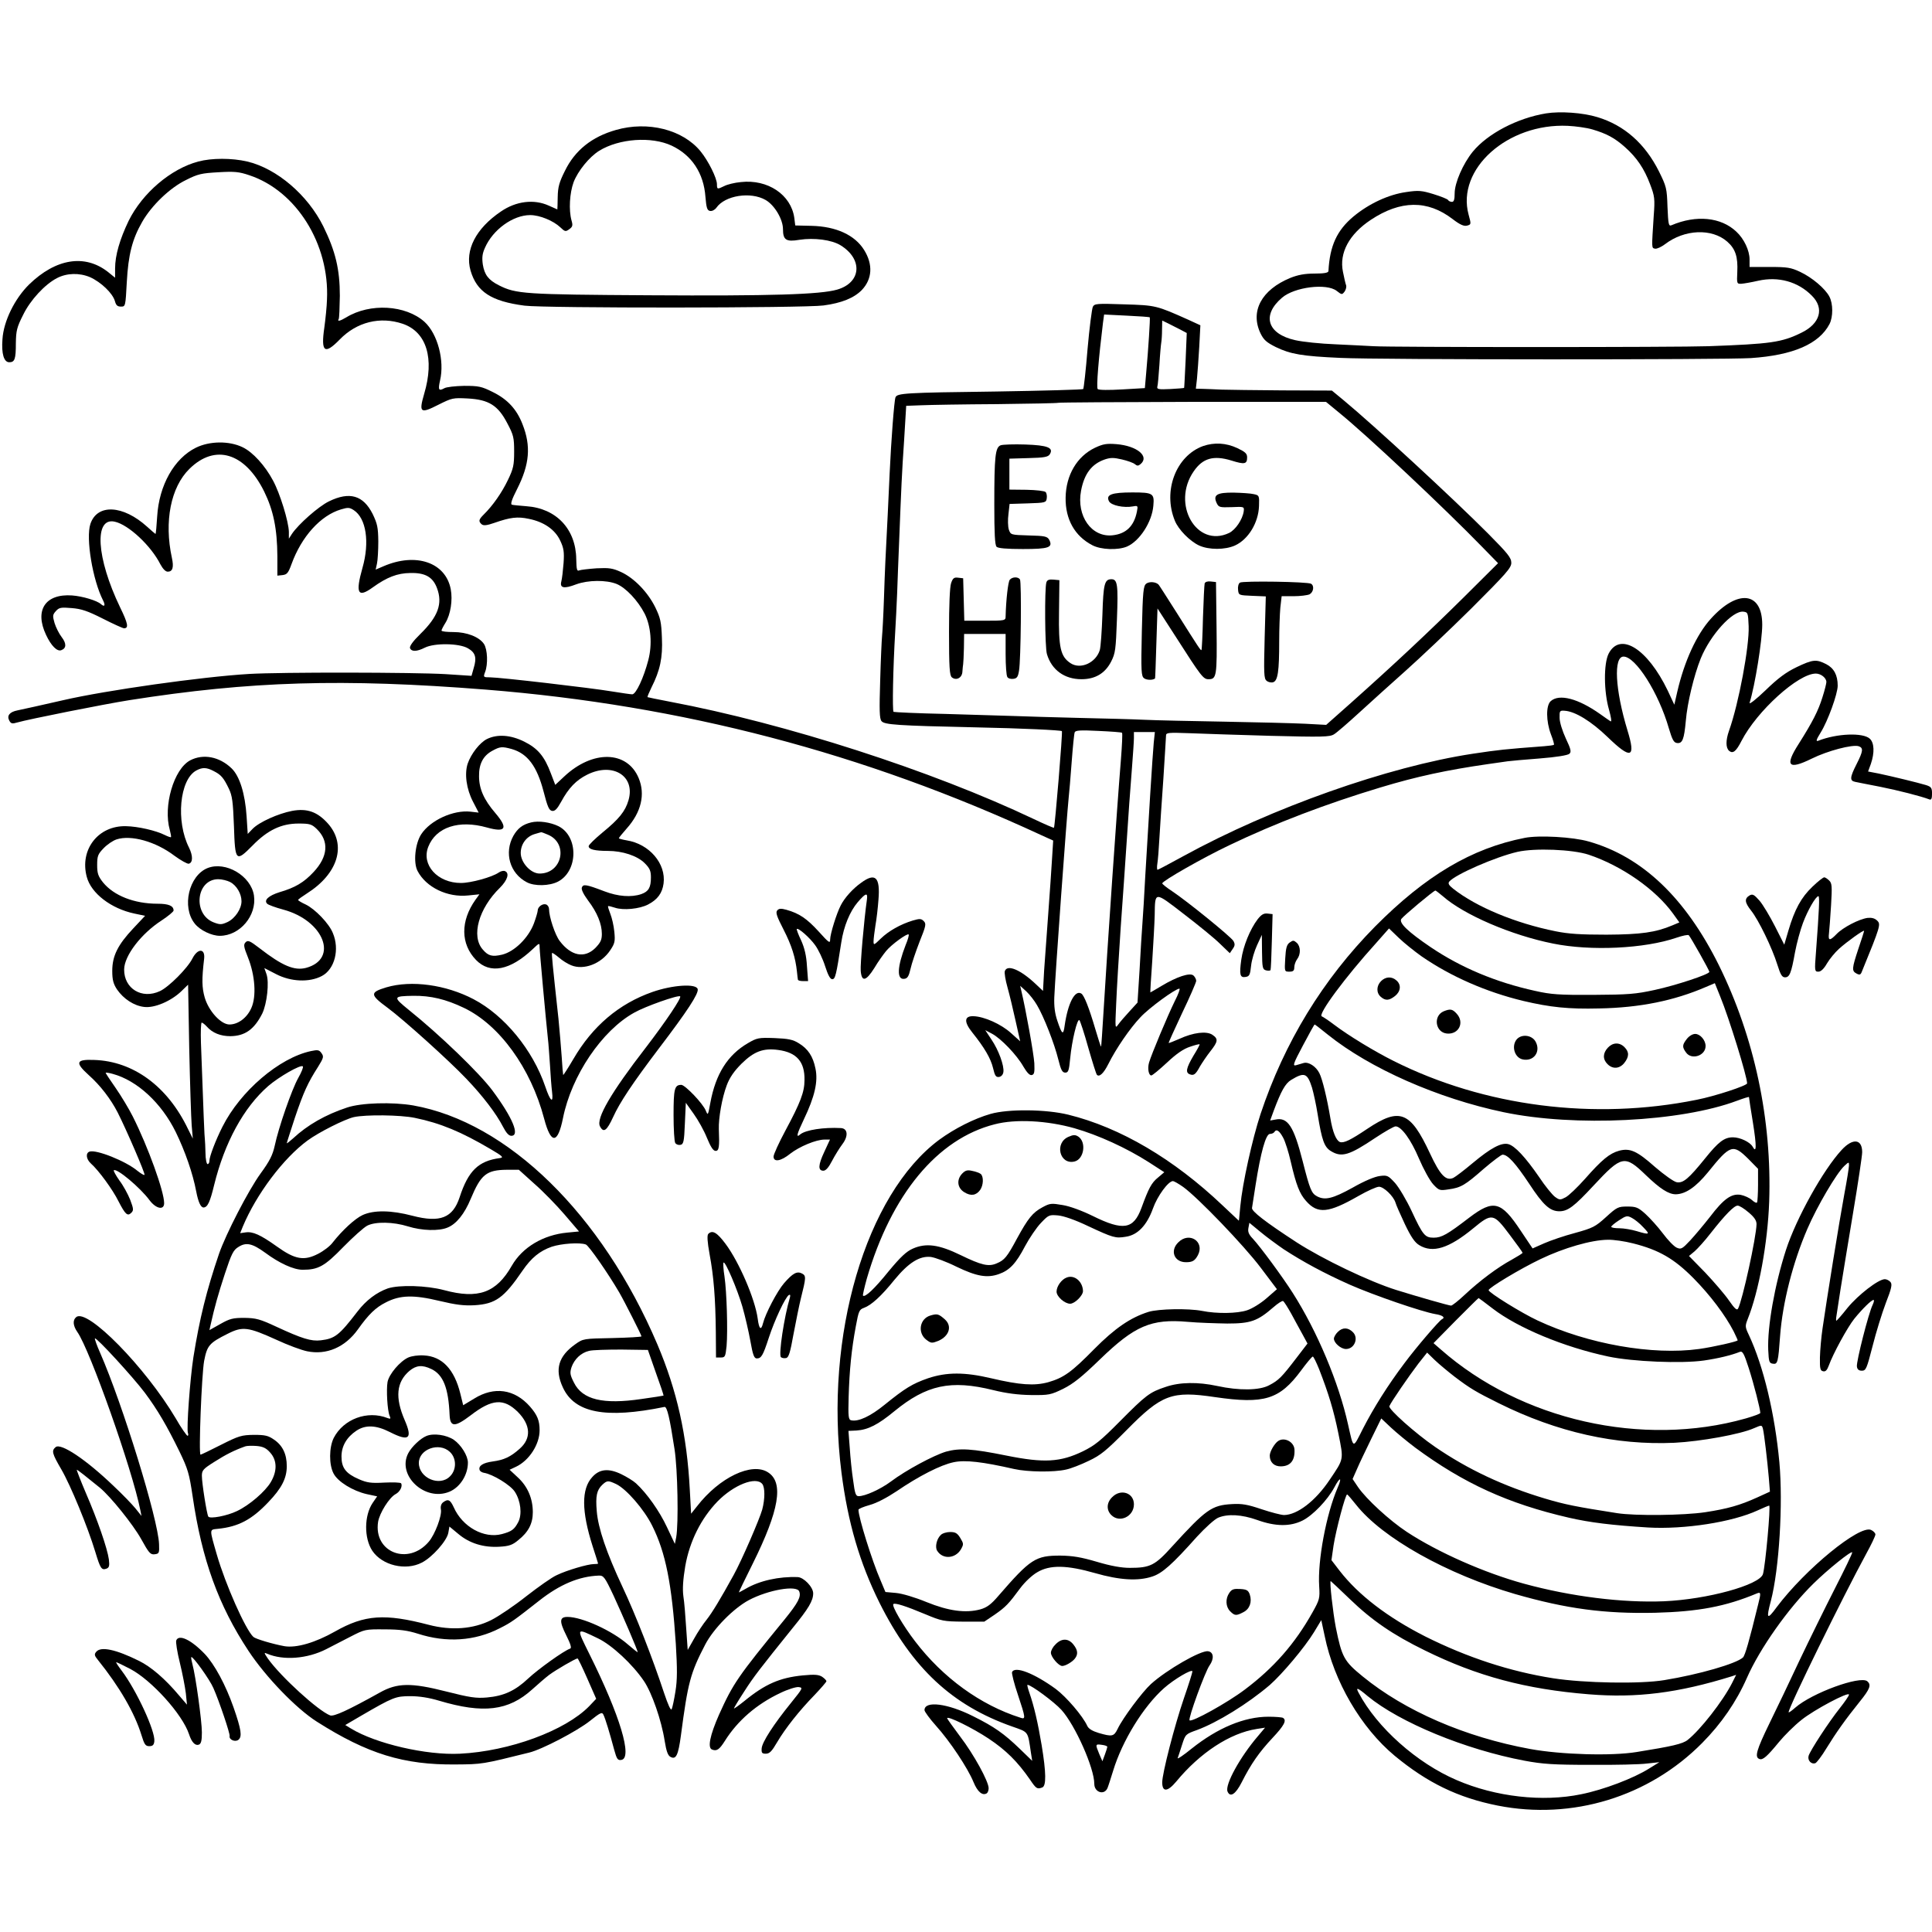 <?xml version="1.0" standalone="no"?>
<!DOCTYPE svg PUBLIC "-//W3C//DTD SVG 20010904//EN"
 "http://www.w3.org/TR/2001/REC-SVG-20010904/DTD/svg10.dtd">
<svg version="1.0" xmlns="http://www.w3.org/2000/svg"
 width="1024pt" height="1024pt" viewBox="0 0 1024 1024"
 preserveAspectRatio="xMidYMid meet">
<g transform="translate(0,1024) scale(0.1,-0.1)"
fill="#000000" stroke="none">
<path d="M8194 9639 c-152 -25 -309 -107 -388 -203 -52 -64 -96 -165 -96 -221
0 -32 -4 -45 -14 -45 -8 0 -18 4 -21 10 -3 5 -38 19 -77 31 -62 19 -79 21
-145 11 -93 -13 -197 -61 -280 -130 -87 -73 -125 -155 -132 -289 -1 -9 -23
-13 -73 -13 -53 0 -89 -7 -129 -23 -153 -63 -214 -177 -158 -294 17 -35 32
-48 82 -73 77 -37 138 -48 342 -57 202 -10 2034 -10 2175 -1 224 15 362 75
417 181 19 38 19 107 -1 145 -22 42 -91 101 -155 131 -49 23 -68 26 -162 26
l-106 0 0 40 c0 47 -29 109 -70 147 -81 77 -213 90 -344 34 -15 -6 -17 5 -21
97 -3 99 -6 109 -45 188 -74 148 -184 245 -326 288 -78 24 -197 32 -273 20z
m246 -85 c74 -22 117 -44 173 -94 62 -55 102 -114 133 -197 24 -63 26 -76 19
-168 -11 -174 -12 -169 7 -173 10 -2 33 9 52 23 104 80 249 86 331 14 43 -38
57 -80 53 -161 -3 -62 -2 -63 22 -62 14 1 54 8 89 16 107 24 211 -5 284 -79
68 -67 44 -149 -56 -197 -104 -51 -162 -59 -492 -71 -158 -6 -1690 -6 -1775 0
-30 2 -120 6 -200 10 -80 3 -176 13 -215 22 -148 33 -179 132 -70 225 66 57
237 78 290 36 27 -21 28 -21 42 -3 7 11 11 26 7 35 -3 8 -10 39 -16 69 -21
100 33 200 148 276 157 104 300 106 433 4 39 -30 60 -39 76 -35 23 6 23 7 9
58 -66 242 207 486 526 471 41 -2 100 -10 130 -19z"/>
<path d="M3264 9551 c-127 -36 -217 -108 -270 -217 -30 -60 -37 -85 -38 -138
0 -36 -2 -66 -2 -66 -1 0 -21 9 -45 20 -79 36 -174 24 -254 -31 -133 -90 -192
-205 -161 -313 33 -113 110 -163 286 -186 107 -14 1484 -13 1585 1 97 13 162
40 203 82 55 58 60 135 12 212 -49 79 -148 125 -279 128 l-86 2 -5 40 c-17
123 -141 206 -283 190 -34 -3 -73 -13 -88 -21 -37 -18 -39 -18 -39 9 0 33 -46
125 -87 175 -94 115 -279 162 -449 113z m296 -83 c106 -50 170 -145 179 -272
5 -58 9 -71 24 -74 11 -2 25 5 34 17 45 65 181 87 261 41 47 -27 92 -102 92
-155 0 -57 17 -68 87 -56 78 12 171 0 218 -29 120 -74 110 -198 -18 -235 -90
-26 -352 -34 -997 -30 -662 4 -705 7 -796 53 -55 28 -76 55 -85 110 -5 36 -3
57 11 88 42 97 149 174 240 174 51 0 123 -30 160 -65 24 -23 28 -24 47 -10 18
13 20 20 12 47 -15 55 -10 144 11 202 23 60 83 134 136 167 106 65 277 77 384
27z"/>
<path d="M1051 9384 c-146 -39 -296 -167 -369 -314 -47 -98 -72 -183 -72 -253
l0 -49 -37 30 c-123 97 -277 72 -419 -66 -76 -75 -135 -194 -141 -290 -6 -78
8 -122 36 -122 29 0 35 16 35 100 1 67 5 85 39 152 38 78 115 161 179 194 52
27 118 29 175 5 58 -26 120 -85 132 -127 6 -22 13 -29 32 -29 24 0 24 1 31
130 8 146 29 227 81 318 50 88 148 182 233 223 63 32 83 36 171 41 85 5 109 3
165 -16 249 -83 425 -365 411 -659 -1 -37 -8 -104 -14 -148 -19 -130 1 -146
81 -64 91 94 215 124 334 84 127 -43 170 -184 114 -372 -29 -100 -20 -106 76
-57 72 36 77 37 155 33 112 -6 161 -37 210 -132 33 -62 36 -76 36 -150 0 -71
-4 -90 -33 -150 -32 -67 -80 -136 -129 -184 -26 -26 -28 -35 -10 -51 10 -8 28
-6 68 8 83 29 122 34 182 21 80 -16 139 -57 166 -115 19 -40 22 -60 18 -119
-3 -39 -8 -83 -12 -98 -9 -35 14 -40 79 -15 63 23 159 24 214 2 49 -20 113
-88 149 -158 33 -66 41 -162 19 -246 -24 -92 -65 -181 -85 -181 -9 0 -56 7
-106 15 -112 19 -597 75 -647 75 -37 0 -37 1 -27 28 16 41 13 120 -6 149 -25
37 -90 63 -162 63 -35 0 -63 3 -63 8 0 4 9 22 21 41 27 44 39 120 28 178 -27
142 -184 196 -356 122 l-42 -18 7 32 c4 18 7 71 7 118 -1 74 -5 93 -30 145
-50 99 -122 120 -231 67 -56 -27 -163 -122 -197 -173 l-16 -25 0 36 c-1 54
-47 204 -84 272 -42 79 -107 151 -162 177 -71 34 -174 33 -247 -3 -115 -57
-195 -199 -205 -364 -3 -51 -7 -93 -9 -93 -1 0 -21 17 -44 38 -128 116 -265
123 -301 15 -25 -76 12 -297 67 -405 14 -27 8 -37 -11 -20 -21 19 -98 42 -153
46 -142 10 -200 -78 -138 -209 27 -58 59 -90 81 -81 27 10 28 35 2 69 -14 18
-31 52 -38 75 -11 38 -10 44 7 63 17 19 27 21 84 16 51 -4 84 -15 165 -56 55
-28 106 -51 112 -51 26 0 22 24 -21 112 -125 260 -139 478 -28 453 73 -16 192
-127 242 -226 13 -24 27 -39 39 -39 26 0 33 23 22 73 -42 193 -6 375 93 472
136 134 294 86 396 -120 49 -100 69 -197 70 -343 l0 -103 28 3 c23 3 30 11 47
58 53 146 154 258 262 290 37 11 45 11 68 -4 66 -43 85 -170 46 -306 -38 -135
-25 -161 55 -103 75 54 130 75 198 76 79 2 120 -21 142 -80 31 -82 6 -151 -88
-243 -40 -39 -58 -65 -55 -75 8 -20 36 -19 78 2 51 26 183 24 229 -3 40 -23
48 -49 30 -107 l-11 -39 -137 9 c-170 10 -873 11 -1042 1 -252 -15 -760 -87
-985 -139 -119 -27 -203 -46 -242 -54 -42 -8 -58 -28 -44 -54 9 -17 16 -18 43
-10 59 17 460 97 593 118 642 101 1130 116 1890 56 1039 -83 2002 -335 2943
-771 l64 -29 -6 -95 c-3 -52 -12 -183 -20 -290 -8 -107 -18 -244 -22 -303 l-6
-109 -37 35 c-80 76 -151 107 -165 71 -4 -9 3 -49 14 -88 11 -39 30 -119 43
-178 l24 -107 -49 44 c-52 47 -141 87 -198 89 -50 2 -52 -30 -7 -86 65 -81 98
-138 110 -188 10 -42 15 -50 32 -48 12 2 21 12 23 26 5 33 -25 116 -63 172
l-33 50 36 -19 c47 -25 131 -112 166 -174 19 -32 33 -47 44 -45 14 3 16 14 14
63 -3 50 -45 283 -69 384 l-6 26 33 -30 c17 -16 43 -49 56 -72 36 -60 93 -206
113 -288 14 -56 21 -70 37 -70 16 0 20 10 26 75 9 95 38 214 49 203 4 -4 26
-70 47 -146 22 -76 42 -141 46 -144 13 -13 36 9 60 57 42 84 115 190 170 248
46 50 186 152 207 152 5 0 -6 -30 -25 -67 -36 -73 -123 -280 -136 -325 -9 -31
-2 -68 12 -68 6 0 43 31 83 68 51 48 88 73 122 84 26 9 49 15 51 13 2 -1 -13
-29 -33 -61 -38 -65 -43 -89 -19 -98 21 -8 31 -1 54 42 12 20 36 56 55 80 41
52 43 66 10 88 -31 20 -100 12 -174 -22 -30 -13 -55 -23 -57 -22 -1 2 31 73
71 158 41 85 74 162 75 171 0 9 -7 22 -15 29 -19 16 -88 -7 -168 -55 -32 -19
-59 -35 -60 -35 -1 0 3 75 10 167 6 93 12 202 13 243 2 127 -3 127 155 5 77
-59 163 -129 191 -157 l52 -50 15 22 c13 18 13 27 4 43 -13 22 -243 209 -324
263 -29 19 -53 38 -53 42 0 13 220 138 355 202 246 118 515 220 800 306 195
59 355 93 570 124 44 6 91 13 105 15 14 2 90 9 170 15 89 7 150 17 158 25 11
10 8 24 -19 81 -18 39 -33 86 -33 109 -1 37 1 40 26 38 56 -3 142 -56 229
-140 124 -120 150 -111 105 35 -66 217 -75 392 -21 392 64 0 186 -192 240
-380 18 -60 26 -76 43 -78 29 -4 38 19 47 118 8 95 43 240 79 330 51 125 169
255 226 248 24 -3 25 -6 28 -77 4 -106 -52 -408 -104 -554 -18 -51 -18 -91 1
-107 20 -16 37 -2 65 53 82 159 301 357 394 357 27 0 56 -23 56 -45 0 -7 -9
-44 -21 -81 -22 -71 -52 -130 -126 -247 -75 -117 -55 -139 69 -78 85 42 215
76 249 66 26 -9 24 -26 -11 -95 -36 -71 -37 -88 -7 -94 12 -3 72 -14 132 -26
95 -19 217 -50 261 -67 10 -4 14 4 14 30 0 31 -4 37 -32 46 -43 13 -179 46
-250 61 l-57 11 15 41 c20 59 18 111 -6 133 -36 33 -174 28 -273 -11 -14 -5
-11 5 13 44 37 59 90 204 90 248 0 56 -20 93 -61 114 -53 27 -71 25 -157 -16
-56 -27 -98 -58 -165 -123 -49 -47 -87 -77 -84 -66 29 93 67 332 67 414 0 175
-130 190 -273 31 -75 -83 -140 -225 -177 -385 l-16 -70 -35 75 c-107 222 -252
313 -313 196 -27 -53 -26 -202 2 -298 11 -40 15 -65 8 -61 -6 4 -31 21 -56 39
-116 82 -216 108 -261 68 -26 -23 -25 -107 1 -176 11 -28 18 -53 16 -55 -2 -3
-26 -6 -52 -8 -212 -16 -239 -19 -379 -40 -448 -68 -1067 -287 -1532 -542 -73
-40 -135 -73 -138 -73 -3 0 -4 15 -1 33 3 17 8 79 11 137 3 58 13 200 21 315
7 116 14 218 14 227 0 15 13 16 123 12 67 -3 262 -9 432 -14 274 -7 313 -6
335 8 14 8 75 61 135 116 61 56 171 155 245 221 74 66 231 214 348 330 185
185 212 215 212 242 0 27 -19 50 -123 155 -185 186 -609 577 -765 706 l-63 52
-262 1 c-144 1 -289 3 -322 4 -33 2 -77 3 -99 4 l-38 1 6 53 c3 28 8 104 12
168 l6 115 -63 29 c-170 76 -173 77 -340 82 -146 5 -158 4 -167 -13 -5 -11
-18 -111 -28 -224 -9 -113 -20 -208 -23 -212 -3 -3 -211 -9 -461 -13 -487 -6
-525 -9 -534 -31 -7 -18 -23 -230 -31 -404 -3 -69 -8 -165 -10 -215 -12 -233
-15 -291 -20 -445 -3 -91 -8 -181 -10 -200 -2 -19 -7 -125 -10 -235 -5 -159
-4 -204 7 -217 15 -19 83 -24 498 -33 247 -5 452 -15 458 -20 5 -4 -37 -507
-42 -512 -2 -2 -50 19 -107 46 -541 257 -1314 506 -1929 622 -63 12 -116 23
-118 24 -2 2 8 25 21 52 45 89 60 157 55 263 -3 84 -8 105 -35 161 -40 81
-112 155 -181 187 -46 21 -64 23 -130 20 -42 -3 -84 -8 -92 -11 -12 -6 -15 4
-16 60 -2 159 -106 269 -264 280 -36 3 -71 6 -77 8 -9 3 0 29 27 82 67 132 75
229 29 345 -31 80 -80 132 -157 170 -60 30 -75 33 -152 33 -47 -1 -95 -6 -106
-13 -29 -16 -33 -8 -22 41 25 106 -13 248 -82 311 -100 90 -289 101 -415 24
-33 -20 -49 -23 -40 -9 3 6 5 61 6 123 0 141 -23 236 -87 367 -83 168 -247
308 -404 345 -81 19 -188 19 -259 0z m5043 -826 c3 -3 -8 -174 -19 -295 l-7
-80 -120 -7 c-70 -4 -124 -4 -130 2 -8 8 5 164 28 351 l6 44 120 -6 c66 -3
121 -7 122 -9z m164 -66 l32 -17 -6 -145 c-4 -80 -7 -146 -8 -146 0 -1 -34 -4
-73 -6 -62 -3 -72 -1 -69 12 3 8 7 60 11 115 3 55 8 109 10 120 2 11 4 41 4
68 l1 48 33 -16 c17 -9 47 -24 65 -33z m838 -438 c144 -116 560 -507 761 -714
l83 -85 -182 -181 c-188 -186 -364 -351 -596 -558 l-133 -118 -112 6 c-62 3
-254 8 -427 11 -173 3 -364 7 -425 10 -60 3 -218 7 -350 10 -132 3 -285 8
-340 10 -55 2 -219 7 -365 11 -146 3 -269 9 -274 11 -7 5 -3 231 9 428 3 44 7
134 10 200 2 66 7 183 10 260 12 304 15 377 27 552 l11 182 81 3 c45 2 225 5
401 6 176 2 321 5 324 7 2 2 322 4 711 5 l708 0 68 -56z m-1149 -1698 c3 -3 0
-67 -6 -143 -21 -255 -73 -1016 -92 -1333 -6 -102 -12 -186 -13 -187 -2 -2
-15 41 -31 94 -33 112 -59 178 -74 187 -34 21 -71 -52 -88 -169 -7 -54 -14
-50 -39 25 -13 38 -18 77 -16 125 5 119 65 947 76 1055 3 25 10 110 16 190 6
80 13 151 16 158 3 11 29 13 125 8 67 -3 124 -7 126 -10z m168 -53 c-6 -64
-29 -431 -45 -708 -5 -99 -12 -211 -15 -250 -3 -38 -10 -149 -15 -245 l-11
-174 -42 -46 c-23 -25 -50 -56 -60 -70 -17 -24 -17 -21 -11 110 3 74 14 257
24 405 11 149 24 342 30 430 13 197 18 267 30 420 5 66 10 135 10 153 l0 32
55 0 56 0 -6 -57z"/>
<path d="M5304 7880 c-29 -11 -34 -58 -34 -314 0 -152 3 -215 12 -224 8 -8 54
-12 139 -12 138 0 161 8 140 49 -10 18 -23 21 -108 23 -96 3 -96 3 -106 31 -5
16 -6 53 -2 82 l6 54 97 3 c93 3 97 4 100 27 2 13 -1 28 -6 33 -6 6 -51 11
-101 12 l-91 1 0 82 0 82 101 3 c84 2 104 6 113 20 22 35 -11 48 -130 52 -60
2 -118 0 -130 -4z"/>
<path d="M5804 7867 c-96 -46 -154 -145 -156 -264 -2 -116 49 -205 142 -253
46 -24 135 -27 183 -7 67 29 133 130 140 217 6 65 -2 70 -111 70 -111 0 -142
-12 -124 -47 12 -22 78 -36 127 -27 26 5 27 3 21 -27 -15 -77 -57 -118 -128
-126 -112 -13 -194 102 -168 237 17 89 56 141 126 165 30 10 47 10 90 0 30 -7
61 -18 69 -25 12 -10 18 -10 30 0 49 41 -18 97 -128 106 -52 4 -70 1 -113 -19z"/>
<path d="M6377 7876 c-144 -52 -215 -238 -150 -396 19 -47 79 -108 128 -131
52 -24 138 -24 191 0 70 32 124 120 127 209 2 55 1 57 -28 63 -16 4 -64 7
-106 8 -89 1 -110 -12 -91 -54 11 -24 16 -25 79 -23 67 3 68 3 65 -22 -6 -43
-44 -99 -78 -115 -172 -81 -307 154 -187 327 48 70 105 86 200 57 70 -22 83
-19 83 17 0 20 -10 29 -52 49 -60 28 -122 31 -181 11z"/>
<path d="M5041 7149 c-7 -20 -11 -118 -11 -259 0 -187 3 -230 15 -240 23 -19
55 -3 56 31 1 16 3 34 4 39 1 6 3 44 4 85 l1 75 110 0 110 0 0 -107 c0 -60 4
-114 9 -121 4 -8 19 -12 32 -10 19 2 25 11 30 43 10 55 14 469 5 484 -10 15
-41 14 -54 -2 -9 -10 -20 -109 -22 -194 0 -22 -3 -23 -110 -23 l-109 0 -3 113
-3 112 -26 3 c-22 3 -29 -2 -38 -29z"/>
<path d="M5546 7153 c-10 -32 -8 -347 3 -380 25 -84 93 -133 183 -133 73 0
125 31 157 93 23 45 25 64 31 225 7 182 3 212 -29 212 -37 0 -43 -25 -48 -188
-3 -86 -9 -171 -14 -188 -21 -67 -102 -104 -155 -69 -53 35 -64 82 -61 270 l2
170 -32 3 c-23 2 -33 -2 -37 -15z"/>
<path d="M6076 7147 c-16 -12 -19 -37 -24 -252 -5 -216 -3 -239 12 -250 13
-10 46 -11 58 -1 1 0 4 84 7 186 l6 185 100 -155 c131 -205 143 -220 170 -220
43 0 46 14 43 271 l-3 244 -28 3 c-16 2 -29 -2 -32 -10 -2 -7 -6 -89 -9 -181
-2 -93 -6 -170 -8 -172 -4 -4 -10 5 -133 200 -49 77 -91 143 -94 146 -14 15
-48 18 -65 6z"/>
<path d="M6572 7152 c-8 -5 -12 -22 -10 -38 3 -29 4 -29 75 -32 l72 -3 -6
-217 c-5 -192 -4 -219 10 -230 9 -8 25 -11 35 -8 25 8 32 59 32 216 0 64 3
145 6 179 l7 61 64 0 c35 0 73 5 84 10 21 12 26 45 8 56 -18 11 -362 16 -377
6z"/>
<path d="M2581 6323 c-38 -19 -84 -78 -102 -130 -18 -54 -7 -135 28 -202 l30
-58 -43 5 c-91 10 -212 -45 -261 -119 -33 -50 -43 -151 -20 -195 45 -87 159
-142 269 -130 l59 6 -21 -29 c-80 -113 -79 -234 3 -319 74 -76 180 -56 300 57
36 34 37 35 37 11 0 -22 33 -382 44 -485 3 -22 7 -85 11 -140 3 -55 8 -119 11
-142 8 -65 -9 -52 -36 28 -66 194 -216 377 -380 463 -147 77 -329 102 -462 63
-89 -27 -88 -39 7 -109 85 -63 326 -280 417 -376 89 -93 159 -186 194 -254 17
-33 31 -48 44 -48 47 0 7 96 -100 240 -69 93 -282 298 -443 427 -86 70 -85 73
24 75 92 1 172 -18 268 -64 188 -90 354 -318 425 -587 36 -137 72 -136 100 3
45 225 206 464 378 559 58 33 234 95 243 86 8 -8 -76 -133 -181 -270 -185
-239 -266 -378 -244 -419 19 -36 36 -24 70 50 35 77 102 178 243 364 150 197
210 289 205 313 -6 31 -133 23 -241 -15 -176 -62 -316 -180 -418 -355 -28 -48
-53 -86 -54 -85 -1 2 -5 46 -8 98 -4 52 -11 142 -17 200 -32 293 -37 345 -34
349 2 2 18 -9 36 -24 18 -16 47 -34 65 -41 67 -28 160 8 207 79 25 37 27 48
22 99 -3 32 -13 74 -21 94 -8 21 -14 39 -12 41 2 2 18 -2 36 -8 44 -15 130 -7
176 17 50 26 75 60 82 111 14 105 -75 210 -196 229 -23 4 -41 9 -41 11 0 3 19
26 41 51 78 87 100 182 64 268 -61 146 -244 150 -395 8 l-47 -44 -23 60 c-34
91 -69 133 -141 169 -72 36 -143 41 -198 14z m131 -53 c84 -24 134 -91 169
-225 21 -81 29 -101 46 -103 14 -2 26 10 47 48 40 74 80 115 138 144 136 68
257 -7 219 -136 -17 -58 -50 -99 -137 -170 -41 -34 -74 -66 -74 -73 0 -17 33
-25 101 -25 79 0 157 -26 196 -65 27 -27 33 -41 33 -75 0 -54 -12 -75 -51 -89
-53 -18 -123 -13 -196 15 -97 37 -112 39 -119 20 -4 -10 8 -35 33 -69 48 -63
73 -124 73 -177 0 -32 -7 -46 -35 -75 -57 -56 -128 -42 -188 37 -25 32 -57
129 -57 170 0 10 -7 21 -15 24 -18 7 -45 -12 -45 -32 0 -7 -9 -38 -20 -68 -29
-77 -103 -150 -169 -166 -52 -12 -73 -7 -102 27 -63 71 -22 218 91 328 40 40
52 78 26 88 -7 3 -22 0 -33 -8 -35 -24 -146 -55 -200 -55 -124 0 -211 96 -173
192 41 104 162 144 311 102 100 -28 114 -5 44 77 -60 70 -86 128 -86 195 -1
65 22 109 71 135 40 22 51 23 102 9z"/>
<path d="M2815 5881 c-45 -11 -71 -31 -94 -71 -50 -90 -19 -199 71 -246 41
-22 120 -20 165 3 108 56 110 240 3 294 -43 21 -105 30 -145 20z m89 -65 c110
-46 76 -206 -44 -206 -47 0 -100 58 -100 109 0 47 30 87 73 100 18 5 33 10 35
10 1 1 18 -5 36 -13z"/>
<path d="M1008 6210 c-87 -46 -144 -243 -108 -369 5 -19 8 -36 6 -38 -1 -2
-16 3 -32 11 -47 24 -144 46 -206 47 -148 4 -247 -125 -208 -269 23 -87 129
-168 252 -194 l57 -12 -62 -66 c-83 -88 -112 -147 -112 -226 0 -48 6 -69 25
-98 35 -51 91 -87 144 -93 55 -7 143 31 197 83 l36 35 6 -338 c4 -186 10 -369
13 -408 l6 -70 -26 52 c-108 225 -289 358 -496 365 -97 4 -104 -13 -30 -80 62
-55 117 -127 154 -199 48 -95 147 -325 142 -330 -3 -3 -19 7 -37 21 -62 52
-220 115 -255 102 -21 -8 -17 -40 7 -62 42 -37 117 -140 147 -201 36 -70 48
-81 68 -61 13 13 12 21 -6 69 -12 30 -37 76 -57 102 -19 27 -32 51 -30 54 14
14 140 -91 190 -159 34 -45 77 -54 77 -15 0 62 -85 298 -166 459 -20 40 -61
108 -90 150 -30 43 -54 79 -54 82 0 2 17 0 38 -6 129 -35 258 -154 334 -309
49 -101 90 -218 108 -314 11 -57 24 -85 39 -85 21 1 34 28 56 119 55 224 156
411 287 525 57 49 172 115 183 104 4 -4 -7 -31 -24 -61 -34 -60 -105 -264
-125 -360 -11 -49 -26 -80 -75 -147 -64 -88 -184 -321 -220 -425 -67 -197
-103 -343 -136 -549 -18 -117 -37 -379 -29 -401 3 -8 2 -15 -2 -15 -5 1 -34
42 -63 93 -161 271 -469 585 -527 536 -20 -16 -17 -46 6 -79 66 -93 291 -728
334 -945 l6 -30 -32 40 c-18 22 -70 76 -117 120 -145 139 -278 228 -306 205
-23 -19 -19 -34 30 -118 49 -84 140 -305 180 -437 27 -89 33 -99 60 -89 14 6
16 15 12 49 -8 58 -60 209 -122 352 -29 68 -50 123 -48 123 4 0 52 -38 122
-95 57 -47 176 -195 219 -272 41 -74 49 -84 72 -81 23 3 25 6 23 54 -5 132
-193 741 -312 1013 -18 40 -30 75 -28 77 7 8 203 -206 264 -287 68 -91 118
-177 184 -312 45 -93 52 -117 70 -238 49 -336 137 -578 296 -819 92 -139 252
-305 362 -375 269 -171 461 -230 736 -227 141 1 141 1 390 63 67 16 256 115
322 168 55 44 64 48 71 33 10 -19 34 -99 57 -185 14 -51 19 -58 38 -55 61 9
-6 234 -169 561 -71 144 -73 140 46 83 73 -35 183 -137 243 -226 42 -62 93
-208 110 -318 9 -55 17 -77 31 -84 29 -16 41 9 55 114 37 281 50 330 129 482
44 84 149 191 231 235 102 54 254 81 267 46 11 -28 -6 -60 -78 -149 -248 -303
-272 -338 -347 -504 -48 -109 -62 -176 -37 -185 25 -10 39 0 68 46 68 108 168
194 292 253 41 20 86 34 99 32 24 -3 22 -6 -40 -83 -94 -116 -153 -208 -156
-241 -2 -25 2 -29 22 -29 20 0 32 13 60 61 43 73 117 167 200 252 33 35 61 67
61 71 0 5 -10 15 -23 24 -18 11 -39 13 -102 7 -122 -12 -200 -46 -310 -136
-30 -24 -55 -42 -55 -39 0 3 24 43 54 89 51 80 85 123 257 337 85 104 109 145
109 184 0 33 -50 85 -82 86 -99 4 -203 -19 -276 -62 -18 -10 -34 -19 -36 -19
-1 0 32 69 74 153 140 282 165 429 81 483 -85 56 -258 -26 -377 -180 l-31 -39
-7 128 c-15 289 -68 525 -172 770 -294 690 -793 1177 -1294 1266 -111 19 -275
14 -350 -11 -115 -38 -211 -93 -287 -164 -18 -16 -33 -28 -33 -25 0 3 20 64
43 135 46 136 69 186 123 270 29 47 31 54 18 72 -12 17 -19 19 -56 11 -168
-36 -374 -212 -469 -401 -36 -71 -69 -158 -69 -180 0 -10 -4 -18 -10 -18 -5 0
-11 27 -11 60 -1 33 -2 63 -3 68 -2 6 -8 152 -21 515 -2 59 0 107 4 107 4 0
16 -9 27 -21 30 -34 73 -51 125 -51 77 1 126 35 169 120 25 52 38 166 22 210
l-11 31 62 -32 c79 -41 177 -45 243 -10 68 36 95 141 58 228 -20 50 -94 127
-144 151 -22 10 -40 21 -40 24 0 3 21 18 46 34 166 105 212 257 113 370 -56
63 -111 83 -191 68 -73 -14 -174 -59 -209 -95 l-26 -27 -6 93 c-8 121 -37 213
-79 254 -65 63 -151 79 -220 43z m125 -57 c39 -20 52 -35 80 -93 18 -38 22
-68 27 -200 6 -187 10 -191 99 -101 79 81 152 116 243 116 60 0 70 -3 97 -29
66 -64 60 -146 -17 -228 -51 -55 -98 -83 -181 -107 -57 -18 -84 -42 -65 -61 6
-6 44 -20 85 -31 216 -58 295 -262 121 -309 -62 -16 -126 11 -246 104 -52 40
-62 44 -74 32 -12 -12 -11 -23 12 -80 38 -95 46 -207 18 -269 -23 -52 -70 -87
-116 -87 -45 0 -110 71 -131 143 -15 53 -16 96 -3 206 6 55 -34 56 -62 1 -26
-52 -125 -151 -172 -173 -96 -45 -191 13 -190 115 1 73 90 189 198 259 35 23
64 47 64 53 0 25 -26 36 -85 36 -124 0 -232 43 -289 113 -26 33 -31 48 -31 92
0 48 4 58 34 89 19 20 50 41 69 47 77 25 207 -11 307 -87 33 -24 67 -43 75
-42 23 5 23 42 2 85 -71 140 -50 361 38 409 33 18 55 17 93 -3z m1066 -1838
c136 -28 246 -74 402 -166 63 -37 70 -44 49 -47 -114 -15 -168 -67 -214 -208
-36 -109 -103 -136 -249 -98 -113 30 -206 31 -265 4 -41 -19 -108 -81 -159
-146 -13 -18 -47 -44 -76 -59 -75 -39 -123 -31 -219 38 -87 62 -128 81 -167
75 l-28 -4 14 35 c72 172 215 362 343 456 60 44 195 112 245 124 63 14 247 12
324 -4z m633 -349 c46 -40 118 -114 160 -163 l77 -90 -62 -6 c-128 -12 -238
-78 -294 -175 -82 -144 -178 -179 -359 -130 -94 25 -238 29 -299 9 -59 -21
-115 -63 -160 -122 -97 -126 -119 -144 -195 -153 -51 -6 -99 9 -235 72 -88 41
-108 46 -170 47 -61 0 -77 -4 -128 -33 l-57 -32 6 27 c22 98 40 162 76 272 35
106 45 126 72 142 41 26 73 19 142 -31 74 -55 150 -90 198 -90 83 0 116 18
216 121 52 53 109 104 127 113 44 22 138 20 215 -4 73 -23 165 -26 211 -6 46
19 89 72 122 152 54 129 83 153 192 154 l63 0 82 -74z m273 -322 c16 -6 118
-153 177 -254 29 -50 118 -226 118 -233 0 -3 -69 -7 -154 -9 -153 -3 -155 -3
-197 -33 -89 -63 -110 -133 -66 -228 62 -136 226 -168 539 -104 14 2 28 -60
53 -223 17 -107 22 -398 9 -468 l-7 -35 -42 89 c-39 84 -107 180 -164 232 -14
13 -50 35 -79 49 -67 32 -115 27 -153 -16 -58 -63 -57 -181 2 -366 16 -49 29
-91 29 -92 0 -2 -10 -3 -23 -3 -31 0 -144 -33 -197 -59 -25 -11 -97 -62 -160
-111 -63 -50 -147 -107 -187 -127 -96 -48 -211 -56 -330 -25 -233 61 -340 54
-497 -35 -104 -59 -205 -89 -269 -78 -60 11 -152 38 -164 49 -42 39 -148 278
-194 437 -40 139 -40 131 6 136 108 11 179 48 267 141 71 74 98 127 98 191 0
64 -22 110 -68 141 -30 21 -47 25 -106 25 -66 -1 -80 -5 -175 -53 -57 -29
-105 -52 -108 -52 -11 0 6 426 19 497 16 82 27 95 125 144 79 40 108 36 258
-32 60 -28 133 -55 163 -61 103 -21 201 21 269 116 57 80 94 116 148 143 75
39 147 41 284 8 88 -21 130 -26 186 -23 112 7 156 39 255 184 46 67 91 104
154 126 51 17 149 24 181 12z m371 -679 c24 -66 42 -120 41 -122 -1 -1 -54 -9
-117 -18 -204 -30 -313 -4 -358 87 -21 41 -22 52 -13 81 15 43 50 77 93 87 18
5 96 7 172 7 l140 -2 42 -120z m-2044 -424 c37 -41 38 -98 3 -157 -29 -49
-113 -122 -179 -153 -51 -25 -144 -43 -152 -29 -8 13 -34 177 -34 216 0 29 7
37 68 75 58 37 103 60 162 81 8 3 35 4 60 2 34 -3 51 -11 72 -35z m1834 -167
c54 -26 148 -134 191 -221 71 -142 104 -308 125 -626 8 -134 8 -190 -2 -252
-7 -44 -16 -86 -20 -94 -5 -9 -19 23 -40 85 -61 185 -152 418 -221 564 -84
179 -129 311 -136 400 -7 81 0 112 29 140 26 24 31 24 74 4z m774 1 c15 -18
15 -79 0 -136 -15 -53 -109 -270 -151 -346 -71 -129 -114 -200 -144 -238 -18
-22 -48 -67 -66 -100 l-34 -60 -8 115 c-4 63 -10 140 -15 170 -5 38 -2 87 10
159 23 131 83 252 171 343 86 88 203 134 237 93z m-788 -592 c48 -104 128
-290 128 -300 0 -2 -23 16 -52 41 -83 73 -243 146 -320 146 -43 0 -44 -23 -7
-97 23 -46 30 -68 21 -71 -32 -10 -171 -110 -222 -158 -69 -65 -129 -93 -219
-101 -58 -5 -91 0 -217 32 -185 47 -259 46 -351 -6 -169 -94 -243 -128 -263
-121 -62 23 -262 205 -330 301 -21 31 -22 34 -4 26 86 -37 213 -27 313 24 31
16 89 46 130 67 74 38 77 39 180 38 81 0 122 -6 176 -23 151 -49 302 -39 434
29 62 31 76 42 210 147 108 85 210 128 314 132 26 1 32 -6 79 -106z m-139
-440 l47 -107 -37 -39 c-127 -130 -423 -239 -685 -252 -178 -9 -445 53 -577
133 l-31 19 82 48 c172 100 185 105 263 105 47 0 99 -8 152 -24 235 -70 368
-54 494 60 30 27 70 62 90 77 35 26 138 86 150 87 3 0 26 -48 52 -107z"/>
<path d="M1100 5639 c-99 -40 -138 -206 -68 -294 27 -35 89 -65 133 -65 106 0
197 107 181 214 -16 104 -150 183 -246 145z m120 -74 c34 -18 60 -62 60 -102
0 -40 -34 -91 -74 -110 -31 -14 -39 -15 -73 -2 -113 43 -94 229 24 229 19 0
47 -7 63 -15z"/>
<path d="M2164 3045 c-44 -20 -102 -88 -110 -130 -7 -41 -1 -151 11 -179 7
-16 5 -18 -11 -12 -107 42 -233 -5 -285 -105 -25 -50 -26 -142 -1 -189 23 -44
102 -92 175 -109 l56 -12 -24 -35 c-45 -67 -46 -186 -2 -253 52 -78 177 -108
263 -63 55 28 132 115 140 157 l6 34 47 -39 c59 -50 134 -73 218 -68 51 3 69
9 100 35 54 43 77 88 77 148 0 72 -27 136 -79 184 l-44 41 34 16 c70 33 125
119 125 193 0 52 -12 81 -51 126 -82 93 -190 108 -296 42 l-58 -35 -15 61
c-32 130 -97 198 -193 203 -30 2 -65 -3 -83 -11z m122 -61 c63 -30 91 -100 97
-244 3 -65 28 -65 111 -2 114 88 176 92 251 18 68 -69 72 -140 9 -195 -48 -43
-83 -59 -142 -67 -52 -7 -77 -23 -70 -45 2 -7 12 -13 22 -15 47 -7 142 -65
165 -101 31 -48 39 -119 18 -160 -21 -40 -35 -50 -87 -64 -95 -25 -209 38
-255 142 -19 41 -30 46 -57 26 -10 -8 -14 -22 -11 -38 6 -32 -31 -131 -64
-170 -109 -129 -294 -57 -269 105 8 47 59 129 93 147 23 12 38 42 29 57 -3 5
-43 6 -88 4 -71 -4 -92 -1 -136 18 -69 30 -92 60 -92 120 0 55 27 102 79 137
48 32 104 30 177 -7 102 -52 122 -36 79 63 -52 120 -44 202 25 261 36 30 68
33 116 10z"/>
<path d="M2260 2629 c-32 -13 -78 -57 -96 -91 -62 -118 89 -259 219 -204 56
24 97 89 97 154 0 36 -36 94 -75 121 -39 26 -107 36 -145 20z m124 -84 c36
-33 37 -95 1 -130 -55 -56 -165 -9 -165 71 0 73 107 112 164 59z"/>
<path d="M8081 5799 c-281 -55 -525 -200 -793 -470 -277 -281 -480 -613 -607
-994 -44 -134 -96 -369 -107 -487 -4 -43 -7 -78 -8 -78 0 0 -39 37 -86 81
-259 246 -542 413 -818 481 -118 29 -318 31 -412 4 -87 -25 -190 -77 -272
-137 -389 -289 -610 -1041 -518 -1764 34 -266 97 -479 201 -689 174 -348 386
-545 704 -657 88 -31 82 -23 99 -138 l7 -44 -65 63 c-84 81 -136 118 -249 174
-135 68 -257 83 -257 32 0 -8 28 -46 61 -83 74 -82 169 -225 199 -299 21 -51
47 -73 70 -59 5 3 10 15 10 27 0 36 -79 180 -151 274 -38 51 -69 94 -69 97 0
15 136 -52 220 -108 93 -62 153 -122 219 -217 33 -49 38 -52 65 -42 22 8 21
78 -3 224 -20 119 -40 206 -65 278 -8 23 -13 42 -10 42 19 0 142 -91 180 -133
73 -81 174 -308 174 -392 0 -45 53 -62 70 -22 5 12 18 54 30 92 48 158 160
340 269 437 54 48 151 105 151 89 0 -6 -20 -70 -45 -142 -50 -146 -115 -398
-115 -446 0 -52 28 -51 74 4 126 153 285 257 426 279 l45 7 -37 -44 c-96 -112
-176 -258 -162 -294 14 -34 43 -15 75 48 50 99 93 160 163 235 63 67 77 94 56
107 -5 3 -40 6 -77 6 -128 0 -269 -59 -407 -169 -43 -35 -77 -58 -74 -50 3 7
13 39 23 70 18 56 19 57 78 78 109 40 271 140 387 239 66 58 185 199 235 281
l38 63 18 -84 c49 -241 192 -486 371 -635 173 -143 335 -222 546 -264 395 -78
801 46 1084 332 102 103 181 218 237 345 68 155 219 369 353 500 75 74 202
176 205 165 2 -4 -40 -90 -92 -192 -52 -102 -136 -273 -187 -380 -50 -107
-122 -258 -160 -335 -69 -142 -79 -178 -53 -188 18 -7 40 12 104 90 28 34 81
87 119 117 67 54 252 152 252 134 0 -6 -22 -38 -49 -72 -58 -73 -156 -223
-165 -252 -7 -24 14 -47 36 -39 7 3 34 38 58 78 51 83 102 155 177 248 55 68
62 89 40 108 -38 31 -293 -62 -382 -140 -19 -17 -35 -28 -35 -24 0 26 288 613
411 839 27 49 49 95 49 103 0 7 -10 18 -23 24 -61 28 -349 -208 -500 -409 -51
-70 -57 -64 -31 33 44 169 65 514 45 735 -24 257 -84 509 -162 675 -20 42 -20
47 -6 83 59 147 106 403 114 622 15 435 -78 872 -267 1255 -177 356 -406 575
-690 655 -83 24 -264 34 -339 19z m339 -89 c176 -59 355 -184 448 -313 l33
-46 -38 -16 c-88 -37 -165 -48 -348 -49 -138 0 -201 4 -270 18 -214 43 -420
129 -542 225 -24 19 -29 28 -22 38 32 38 245 131 362 158 92 21 292 13 377
-15z m-774 -219 c113 -100 365 -208 585 -252 201 -41 486 -27 655 31 32 11 61
17 65 13 11 -12 109 -186 109 -194 0 -13 -175 -71 -290 -96 -101 -22 -140 -25
-325 -26 -181 -1 -224 2 -308 21 -210 46 -394 124 -553 231 -121 82 -170 129
-157 150 10 15 172 151 181 151 2 0 19 -13 38 -29z m-111 -320 c155 -107 343
-189 538 -236 144 -34 241 -44 402 -40 217 4 398 41 567 114 l47 20 29 -72
c46 -112 142 -422 142 -459 0 -12 -170 -68 -267 -87 -544 -110 -1125 -36
-1607 206 -102 51 -237 133 -315 192 -29 22 -59 42 -65 44 -24 8 124 208 288
389 l68 77 52 -50 c28 -27 83 -71 121 -98z m-497 -415 c223 -179 583 -338 932
-411 377 -79 939 -51 1237 61 35 13 63 22 63 19 0 -3 9 -64 21 -136 20 -125
19 -165 -2 -126 -14 24 -66 49 -104 49 -46 0 -77 -24 -147 -111 -88 -109 -117
-133 -151 -127 -16 3 -66 39 -114 80 -97 86 -133 102 -191 87 -51 -14 -92 -48
-181 -149 -40 -45 -86 -89 -103 -98 -29 -15 -32 -15 -57 3 -14 11 -52 57 -83
104 -73 106 -129 166 -164 175 -37 9 -92 -20 -189 -101 -44 -37 -90 -72 -102
-78 -39 -18 -70 14 -124 130 -104 223 -160 245 -332 130 -88 -59 -124 -77
-145 -70 -20 8 -39 53 -51 128 -17 102 -42 206 -58 237 -18 36 -57 61 -83 54
-11 -3 -30 -9 -41 -12 -19 -5 -14 9 37 105 32 61 60 111 62 111 2 0 33 -24 70
-54z m-84 -281 c8 -27 22 -91 30 -142 22 -136 35 -173 70 -194 57 -35 97 -23
237 71 50 33 97 60 106 60 30 0 81 -69 124 -171 24 -56 58 -118 76 -137 30
-32 34 -33 80 -26 66 9 88 22 187 109 48 41 93 75 100 75 28 0 69 -46 141
-154 74 -113 110 -146 160 -146 45 0 79 26 181 136 150 161 165 164 278 55 75
-72 120 -101 158 -101 52 1 106 38 170 116 119 148 133 152 214 72 l52 -53 0
-85 c0 -47 -3 -89 -5 -93 -3 -5 -15 1 -28 13 -12 11 -39 23 -59 27 -49 8 -90
-21 -163 -117 -32 -41 -79 -97 -104 -124 -43 -46 -49 -49 -72 -39 -14 6 -47
40 -73 75 -27 36 -69 82 -93 104 -39 35 -50 39 -96 39 -48 0 -55 -3 -113 -56
-56 -51 -70 -58 -164 -84 -57 -15 -130 -40 -164 -55 l-61 -27 -63 94 c-104
157 -144 167 -273 69 -116 -89 -146 -106 -188 -106 -46 0 -57 12 -117 141 -27
58 -67 125 -88 149 -36 39 -41 42 -80 37 -27 -3 -82 -26 -145 -62 -105 -58
-146 -68 -188 -46 -30 16 -38 35 -77 188 -47 184 -79 233 -144 219 l-28 -5 19
52 c39 104 61 144 92 163 71 43 86 37 111 -41z m-1259 -215 c126 -36 275 -104
394 -180 l82 -53 -33 -28 c-35 -28 -50 -57 -88 -161 -42 -114 -96 -123 -258
-43 -57 28 -122 52 -160 58 -59 10 -67 10 -107 -12 -52 -28 -76 -58 -135 -166
-52 -97 -66 -114 -107 -131 -43 -19 -81 -10 -192 44 -115 56 -183 65 -253 34
-34 -15 -65 -44 -128 -120 -75 -93 -125 -140 -136 -129 -2 2 7 42 20 89 130
447 374 742 678 819 111 29 278 20 423 -21z m1107 -52 c10 -19 28 -75 39 -124
29 -125 47 -171 81 -209 62 -71 119 -65 278 26 47 27 96 49 109 49 25 0 76
-49 87 -83 3 -12 26 -64 50 -115 33 -69 53 -98 77 -112 71 -43 156 -17 286 90
99 82 107 80 193 -35 37 -49 68 -92 68 -95 0 -3 -26 -19 -58 -37 -74 -40 -169
-111 -248 -185 -34 -32 -67 -58 -73 -58 -11 0 -182 49 -291 83 -143 45 -389
163 -527 252 -166 108 -241 166 -237 183 1 9 10 64 19 122 27 172 54 270 76
270 10 0 21 5 24 11 11 17 27 5 47 -33z m-531 -259 c78 -56 323 -311 411 -428
l86 -114 -55 -48 c-31 -27 -76 -55 -104 -64 -52 -17 -158 -19 -238 -3 -72 14
-230 11 -283 -5 -96 -30 -179 -87 -288 -197 -120 -122 -161 -152 -244 -176
-73 -20 -150 -15 -303 21 -140 33 -235 33 -334 0 -83 -29 -121 -52 -231 -141
-74 -60 -137 -90 -176 -82 -15 3 -17 18 -14 123 4 141 15 252 38 375 15 81 18
89 43 98 39 14 92 62 162 149 75 91 133 127 192 121 23 -3 85 -26 137 -52 106
-51 162 -61 224 -39 57 20 91 56 139 148 23 43 61 99 84 123 41 43 44 44 91
40 31 -3 91 -24 158 -56 135 -63 146 -66 201 -57 63 9 112 61 144 150 23 65
81 145 106 145 5 0 30 -14 54 -31z m2997 -135 c30 -25 42 -43 42 -62 -1 -68
-75 -406 -98 -448 -6 -11 -18 0 -48 43 -21 31 -78 97 -125 147 l-87 89 30 25
c16 14 55 57 85 96 77 98 124 146 143 146 9 0 35 -16 58 -36z m-559 -78 c39
-40 35 -42 -35 -21 -27 8 -68 15 -91 15 -24 0 -43 3 -43 8 0 4 19 20 41 34 38
25 44 26 68 13 14 -7 42 -29 60 -49z m-1904 -118 c100 -65 212 -126 349 -187
127 -56 383 -144 454 -156 38 -6 54 -18 35 -27 -14 -6 -139 -152 -199 -233
-89 -118 -164 -238 -220 -347 -55 -109 -49 -110 -79 22 -49 221 -163 493 -293
697 -54 85 -171 244 -212 288 -22 23 -27 37 -23 57 l5 27 57 -47 c31 -26 88
-68 126 -94z m1850 32 c139 -35 219 -82 321 -185 88 -89 168 -195 213 -282 11
-23 21 -44 21 -47 0 -6 -127 -35 -205 -46 -246 -34 -588 26 -855 151 -84 39
-260 148 -260 161 0 12 165 112 276 165 123 59 268 101 355 102 31 1 91 -8
134 -19z m-743 -346 c133 -102 377 -204 613 -254 128 -27 387 -38 506 -21 76
11 146 28 191 46 14 5 22 -9 47 -87 27 -84 61 -217 61 -237 0 -4 -35 -17 -77
-29 -547 -155 -1190 -10 -1617 366 l-38 33 118 120 c65 65 119 119 121 119 1
0 35 -25 75 -56z m-1068 -27 c18 -34 46 -84 60 -110 l26 -48 -59 -77 c-78
-102 -94 -118 -144 -144 -51 -28 -161 -29 -275 -4 -102 22 -199 21 -274 -5
-85 -28 -105 -44 -243 -183 -101 -102 -132 -127 -195 -158 -120 -58 -206 -63
-405 -23 -183 37 -248 41 -321 21 -66 -20 -212 -98 -293 -159 -54 -40 -135
-77 -170 -77 -15 0 -20 13 -29 83 -7 45 -15 123 -18 172 l-7 91 43 2 c61 4
114 31 200 102 171 140 299 168 525 112 69 -17 130 -25 200 -26 95 -1 104 1
170 33 54 27 98 62 195 156 184 178 271 216 465 199 55 -5 150 -8 210 -9 124
0 160 13 244 86 24 21 47 36 52 33 5 -3 24 -33 43 -67z m866 -334 c82 -62 112
-80 235 -141 308 -153 620 -223 930 -209 139 7 349 45 421 77 42 18 42 18 48
-3 7 -30 23 -167 31 -258 l6 -75 -68 -31 c-90 -41 -157 -60 -275 -78 -113 -17
-371 -20 -467 -5 -218 34 -277 46 -381 77 -221 66 -410 155 -585 275 -103 71
-247 199 -241 215 8 21 105 162 154 226 l46 58 40 -39 c23 -22 70 -61 106 -89z
m-718 39 c49 -126 77 -217 102 -341 28 -140 30 -131 -47 -245 -75 -112 -171
-185 -241 -186 -15 0 -69 14 -120 31 -74 25 -103 30 -156 27 -108 -6 -138 -28
-317 -224 -91 -101 -116 -114 -225 -114 -44 0 -100 10 -174 32 -85 25 -128 32
-194 33 -131 0 -158 -17 -327 -212 -40 -47 -62 -63 -97 -73 -78 -21 -168 -9
-286 39 -61 25 -128 45 -161 48 l-56 5 -26 62 c-45 103 -117 334 -117 374 0 5
27 16 59 25 37 10 92 39 143 73 117 80 234 140 303 154 61 13 153 2 320 -36
71 -16 211 -18 275 -3 25 5 79 26 120 46 64 30 93 54 201 163 187 190 240 209
469 175 261 -38 342 -13 456 141 30 41 58 74 62 74 4 0 19 -31 34 -68z m508
-414 c257 -190 494 -298 815 -372 113 -26 229 -40 420 -52 192 -11 446 28 582
91 30 14 57 25 60 25 9 0 -20 -319 -33 -363 -18 -58 -295 -134 -524 -144 -221
-9 -493 25 -742 93 -209 57 -458 167 -622 275 -91 60 -214 173 -258 237 l-29
43 23 52 c12 29 47 101 76 161 l53 108 52 -49 c29 -27 86 -74 127 -105z m-411
-215 c-60 -140 -106 -386 -97 -521 4 -63 2 -71 -35 -137 -94 -168 -206 -295
-359 -410 -91 -69 -282 -175 -293 -163 -9 8 83 260 106 291 25 35 22 71 -8 75
-38 6 -219 -98 -303 -174 -46 -42 -149 -180 -176 -237 -20 -41 -29 -43 -101
-22 -33 10 -53 22 -60 37 -24 53 -111 154 -167 196 -114 83 -218 124 -232 89
-2 -7 11 -61 31 -119 42 -126 42 -132 13 -122 -211 67 -410 211 -558 405 -63
82 -125 188 -115 197 8 8 65 -10 170 -54 86 -36 96 -38 201 -39 l111 0 55 37
c59 41 74 57 136 141 24 32 62 68 90 84 67 40 157 38 307 -5 129 -37 227 -43
302 -18 53 17 106 64 237 211 44 48 95 94 113 101 50 21 125 17 206 -12 97
-35 175 -36 241 -3 54 27 132 108 168 175 31 59 43 56 17 -3z m99 -89 c139
-176 482 -368 843 -473 272 -78 473 -105 742 -99 229 6 373 33 540 103 20 8
21 1 6 -57 -48 -197 -70 -273 -81 -283 -36 -33 -233 -90 -417 -120 -126 -21
-424 -16 -590 10 -228 36 -454 110 -676 221 -201 102 -355 220 -455 349 l-43
56 11 77 c13 83 63 272 72 271 3 0 24 -25 48 -55z m-33 -500 c116 -112 228
-189 398 -272 276 -136 534 -205 867 -232 254 -21 475 7 758 95 l24 8 -22 -44
c-49 -96 -168 -248 -235 -301 -26 -21 -83 -34 -270 -64 -133 -22 -401 -14
-565 16 -344 63 -663 201 -888 385 -98 80 -110 101 -142 260 -15 78 -34 245
-27 245 1 0 47 -43 102 -96z m93 -513 c171 -141 519 -284 832 -343 96 -18 154
-22 350 -22 129 -1 264 2 300 7 l65 7 -55 -34 c-81 -51 -240 -112 -360 -136
-203 -42 -453 -14 -659 75 -211 90 -423 279 -520 463 -17 31 -6 28 47 -17z
m-1379 -270 c0 -3 -6 -22 -13 -41 l-13 -35 -17 39 c-21 51 -21 53 14 48 17 -2
30 -7 29 -11z"/>
<path d="M7320 5040 c-25 -25 -26 -62 -2 -83 25 -22 44 -21 76 4 30 24 34 59
8 82 -25 23 -58 21 -82 -3z"/>
<path d="M7652 4880 c-57 -24 -45 -112 17 -118 63 -6 95 59 51 106 -22 24 -33
26 -68 12z"/>
<path d="M8941 4734 c-25 -32 -26 -43 -5 -72 29 -42 104 -18 104 34 0 31 -29
64 -55 64 -14 0 -32 -11 -44 -26z"/>
<path d="M8035 4726 c-24 -37 -5 -92 35 -101 59 -13 98 41 69 94 -21 38 -81
42 -104 7z"/>
<path d="M8522 4687 c-27 -29 -28 -61 -2 -87 28 -28 64 -25 89 6 26 33 27 58
1 84 -27 27 -62 25 -88 -3z"/>
<path d="M5664 4215 c-77 -32 -48 -151 32 -131 50 13 63 103 19 132 -16 10
-26 10 -51 -1z"/>
<path d="M5101 4021 c-32 -32 -28 -77 10 -100 35 -22 63 -17 84 12 18 26 19
71 3 85 -7 5 -27 13 -45 16 -25 6 -36 3 -52 -13z"/>
<path d="M6245 3655 c-45 -44 -22 -105 41 -105 35 0 47 8 63 37 38 72 -46 127
-104 68z"/>
<path d="M5654 3469 c-28 -10 -54 -47 -54 -75 0 -26 43 -64 72 -64 24 0 68 43
68 67 -1 50 -45 88 -86 72z"/>
<path d="M4933 3268 c-59 -16 -72 -93 -22 -130 24 -18 29 -18 62 -5 58 25 75
78 35 114 -33 29 -40 31 -75 21z"/>
<path d="M7090 3180 c-11 -11 -20 -27 -20 -35 0 -23 37 -55 64 -55 45 0 68 58
37 89 -26 26 -55 27 -81 1z"/>
<path d="M6774 2602 c-19 -13 -44 -56 -44 -77 0 -36 24 -58 60 -57 50 1 74 32
71 89 -2 41 -54 68 -87 45z"/>
<path d="M5895 2305 c-30 -29 -32 -68 -5 -95 44 -44 120 -8 120 57 0 61 -70
84 -115 38z"/>
<path d="M4986 2104 c-22 -21 -31 -64 -19 -83 29 -47 96 -43 126 7 15 27 15
30 -3 60 -16 26 -26 32 -54 32 -19 0 -42 -7 -50 -16z"/>
<path d="M6516 1798 c-22 -31 -20 -74 4 -98 24 -24 32 -25 70 -5 34 17 47 55
34 94 -8 22 -16 27 -51 29 -33 2 -44 -1 -57 -20z"/>
<path d="M5595 1525 c-14 -13 -25 -33 -25 -45 0 -22 41 -70 60 -70 17 0 53 21
67 39 18 23 16 45 -8 75 -26 33 -62 34 -94 1z"/>
<path d="M4564 5561 c-44 -31 -88 -80 -108 -120 -22 -42 -56 -152 -56 -180 0
-23 -6 -19 -61 42 -62 68 -103 96 -171 115 -29 8 -40 7 -49 -4 -9 -11 -1 -33
34 -101 43 -84 63 -148 71 -223 2 -19 4 -38 5 -42 0 -5 13 -8 27 -8 l27 0 -6
79 c-3 56 -13 97 -31 137 -15 31 -25 59 -23 60 8 8 69 -46 97 -85 17 -23 41
-73 53 -111 15 -47 27 -70 38 -70 16 0 21 20 48 195 13 86 46 165 87 213 42
49 54 53 49 15 -16 -112 -36 -346 -33 -379 5 -60 28 -55 72 15 20 34 49 74 63
91 28 34 112 95 119 87 3 -2 -4 -28 -16 -56 -45 -116 -48 -185 -7 -179 17 2
24 14 33 53 6 28 28 92 48 144 34 84 36 95 22 109 -13 13 -21 14 -58 3 -66
-20 -129 -56 -170 -96 -36 -35 -38 -36 -38 -14 0 13 5 51 10 84 6 33 13 94 16
136 10 120 -16 146 -92 90z"/>
<path d="M9606 5540 c-59 -56 -94 -120 -127 -232 l-22 -75 -49 97 c-27 53 -64
115 -82 136 -29 33 -37 37 -53 28 -28 -17 -26 -37 8 -80 40 -50 112 -199 139
-286 17 -54 25 -68 41 -68 24 0 33 21 53 133 9 48 28 118 42 155 25 67 68 142
82 142 7 0 4 -70 -13 -297 -8 -100 -7 -103 13 -103 13 0 29 15 45 43 14 24 43
59 64 78 42 38 133 103 133 95 0 -3 -13 -45 -30 -94 -35 -106 -36 -118 -10
-132 17 -9 22 -7 29 12 98 239 100 249 81 268 -13 13 -29 17 -51 15 -45 -6
-132 -51 -165 -86 -36 -37 -45 -36 -40 4 2 17 7 84 11 148 6 101 5 118 -10
132 -9 9 -21 17 -26 17 -6 0 -34 -22 -63 -50z"/>
<path d="M6666 5368 c-41 -54 -77 -143 -87 -215 -11 -79 -7 -96 23 -91 20 3
24 11 29 59 3 30 18 80 32 110 l25 54 1 -91 c1 -83 3 -92 21 -97 11 -3 22 -2
24 1 2 4 5 72 7 152 l4 145 -27 3 c-20 2 -32 -5 -52 -30z"/>
<path d="M6835 5244 c-15 -11 -20 -29 -23 -84 -4 -70 -4 -70 22 -70 20 0 26 5
26 23 0 13 7 32 15 43 20 26 19 68 -2 87 -16 14 -20 14 -38 1z"/>
<path d="M3964 4711 c-108 -63 -171 -164 -199 -316 -12 -66 -13 -69 -24 -42
-15 38 -110 137 -130 137 -36 0 -41 -21 -41 -160 0 -74 4 -141 9 -148 5 -8 17
-12 27 -10 17 3 20 16 24 113 l5 110 42 -59 c23 -32 55 -89 70 -127 20 -48 33
-69 46 -69 18 0 21 21 17 115 -2 59 17 167 42 233 15 40 38 74 78 114 66 65
115 84 195 73 97 -13 141 -62 139 -160 0 -63 -22 -120 -101 -267 -35 -65 -63
-127 -63 -138 0 -31 39 -25 88 15 49 38 137 75 182 75 l29 0 -30 -65 c-33 -70
-34 -100 -5 -100 13 0 28 17 46 52 15 29 40 69 55 89 32 42 29 83 -8 85 -92 5
-186 -10 -215 -33 -24 -21 -20 -2 19 80 57 119 76 200 61 269 -13 64 -39 104
-89 134 -30 19 -55 24 -128 27 -85 3 -93 1 -141 -27z"/>
<path d="M9761 4145 c-98 -106 -240 -361 -295 -530 -60 -186 -99 -407 -94
-530 3 -63 5 -70 25 -73 25 -4 28 8 38 148 13 174 67 388 145 568 52 120 153
292 195 332 24 22 25 23 25 3 0 -11 -11 -80 -25 -154 -26 -140 -94 -563 -115
-709 -7 -47 -13 -116 -14 -155 -1 -60 2 -70 17 -73 13 -3 21 6 30 30 22 62 99
203 135 248 43 53 91 100 102 100 5 0 2 -12 -5 -27 -21 -42 -87 -301 -83 -326
2 -15 10 -22 26 -22 22 0 26 10 57 130 18 72 50 175 70 228 31 79 35 100 25
112 -7 8 -20 15 -30 15 -34 0 -141 -83 -197 -151 -30 -38 -57 -69 -60 -69 -2
0 -2 12 1 28 2 15 12 77 21 137 10 61 39 242 66 402 27 161 49 308 49 326 0
71 -50 76 -109 12z"/>
<path d="M3754 3700 c-7 -7 -5 -42 7 -108 22 -118 31 -233 33 -412 l1 -135 25
0 c23 0 25 4 31 60 7 83 1 286 -11 369 -6 38 -8 71 -5 74 9 9 73 -141 100
-234 14 -49 33 -131 42 -181 13 -74 20 -93 34 -93 24 0 33 15 64 110 30 92 87
214 106 226 7 4 9 0 6 -12 -31 -104 -61 -304 -48 -317 5 -5 17 -7 27 -5 14 2
22 27 40 128 13 69 30 152 38 185 29 115 29 123 7 135 -27 14 -49 2 -96 -52
-36 -42 -98 -160 -111 -212 -10 -40 -21 -31 -28 25 -14 104 -99 301 -171 397
-45 60 -69 74 -91 52z"/>
<path d="M934 1545 c-3 -8 5 -61 19 -117 14 -57 28 -130 32 -163 l6 -60 -43
50 c-73 87 -148 151 -211 182 -123 61 -203 78 -227 48 -11 -13 -10 -20 9 -43
114 -142 194 -279 231 -399 15 -49 21 -58 41 -58 18 0 25 6 27 26 6 53 -95
271 -173 374 -19 25 -32 45 -29 45 3 0 37 -16 75 -36 113 -60 276 -240 311
-346 14 -43 33 -62 52 -55 12 5 16 21 16 65 0 60 -33 299 -50 361 -5 19 -8 36
-6 38 7 7 98 -119 117 -164 31 -70 89 -242 86 -254 -4 -20 30 -34 47 -20 20
17 15 53 -26 171 -42 120 -101 229 -153 284 -73 76 -138 106 -151 71z"/>
</g>
</svg>
